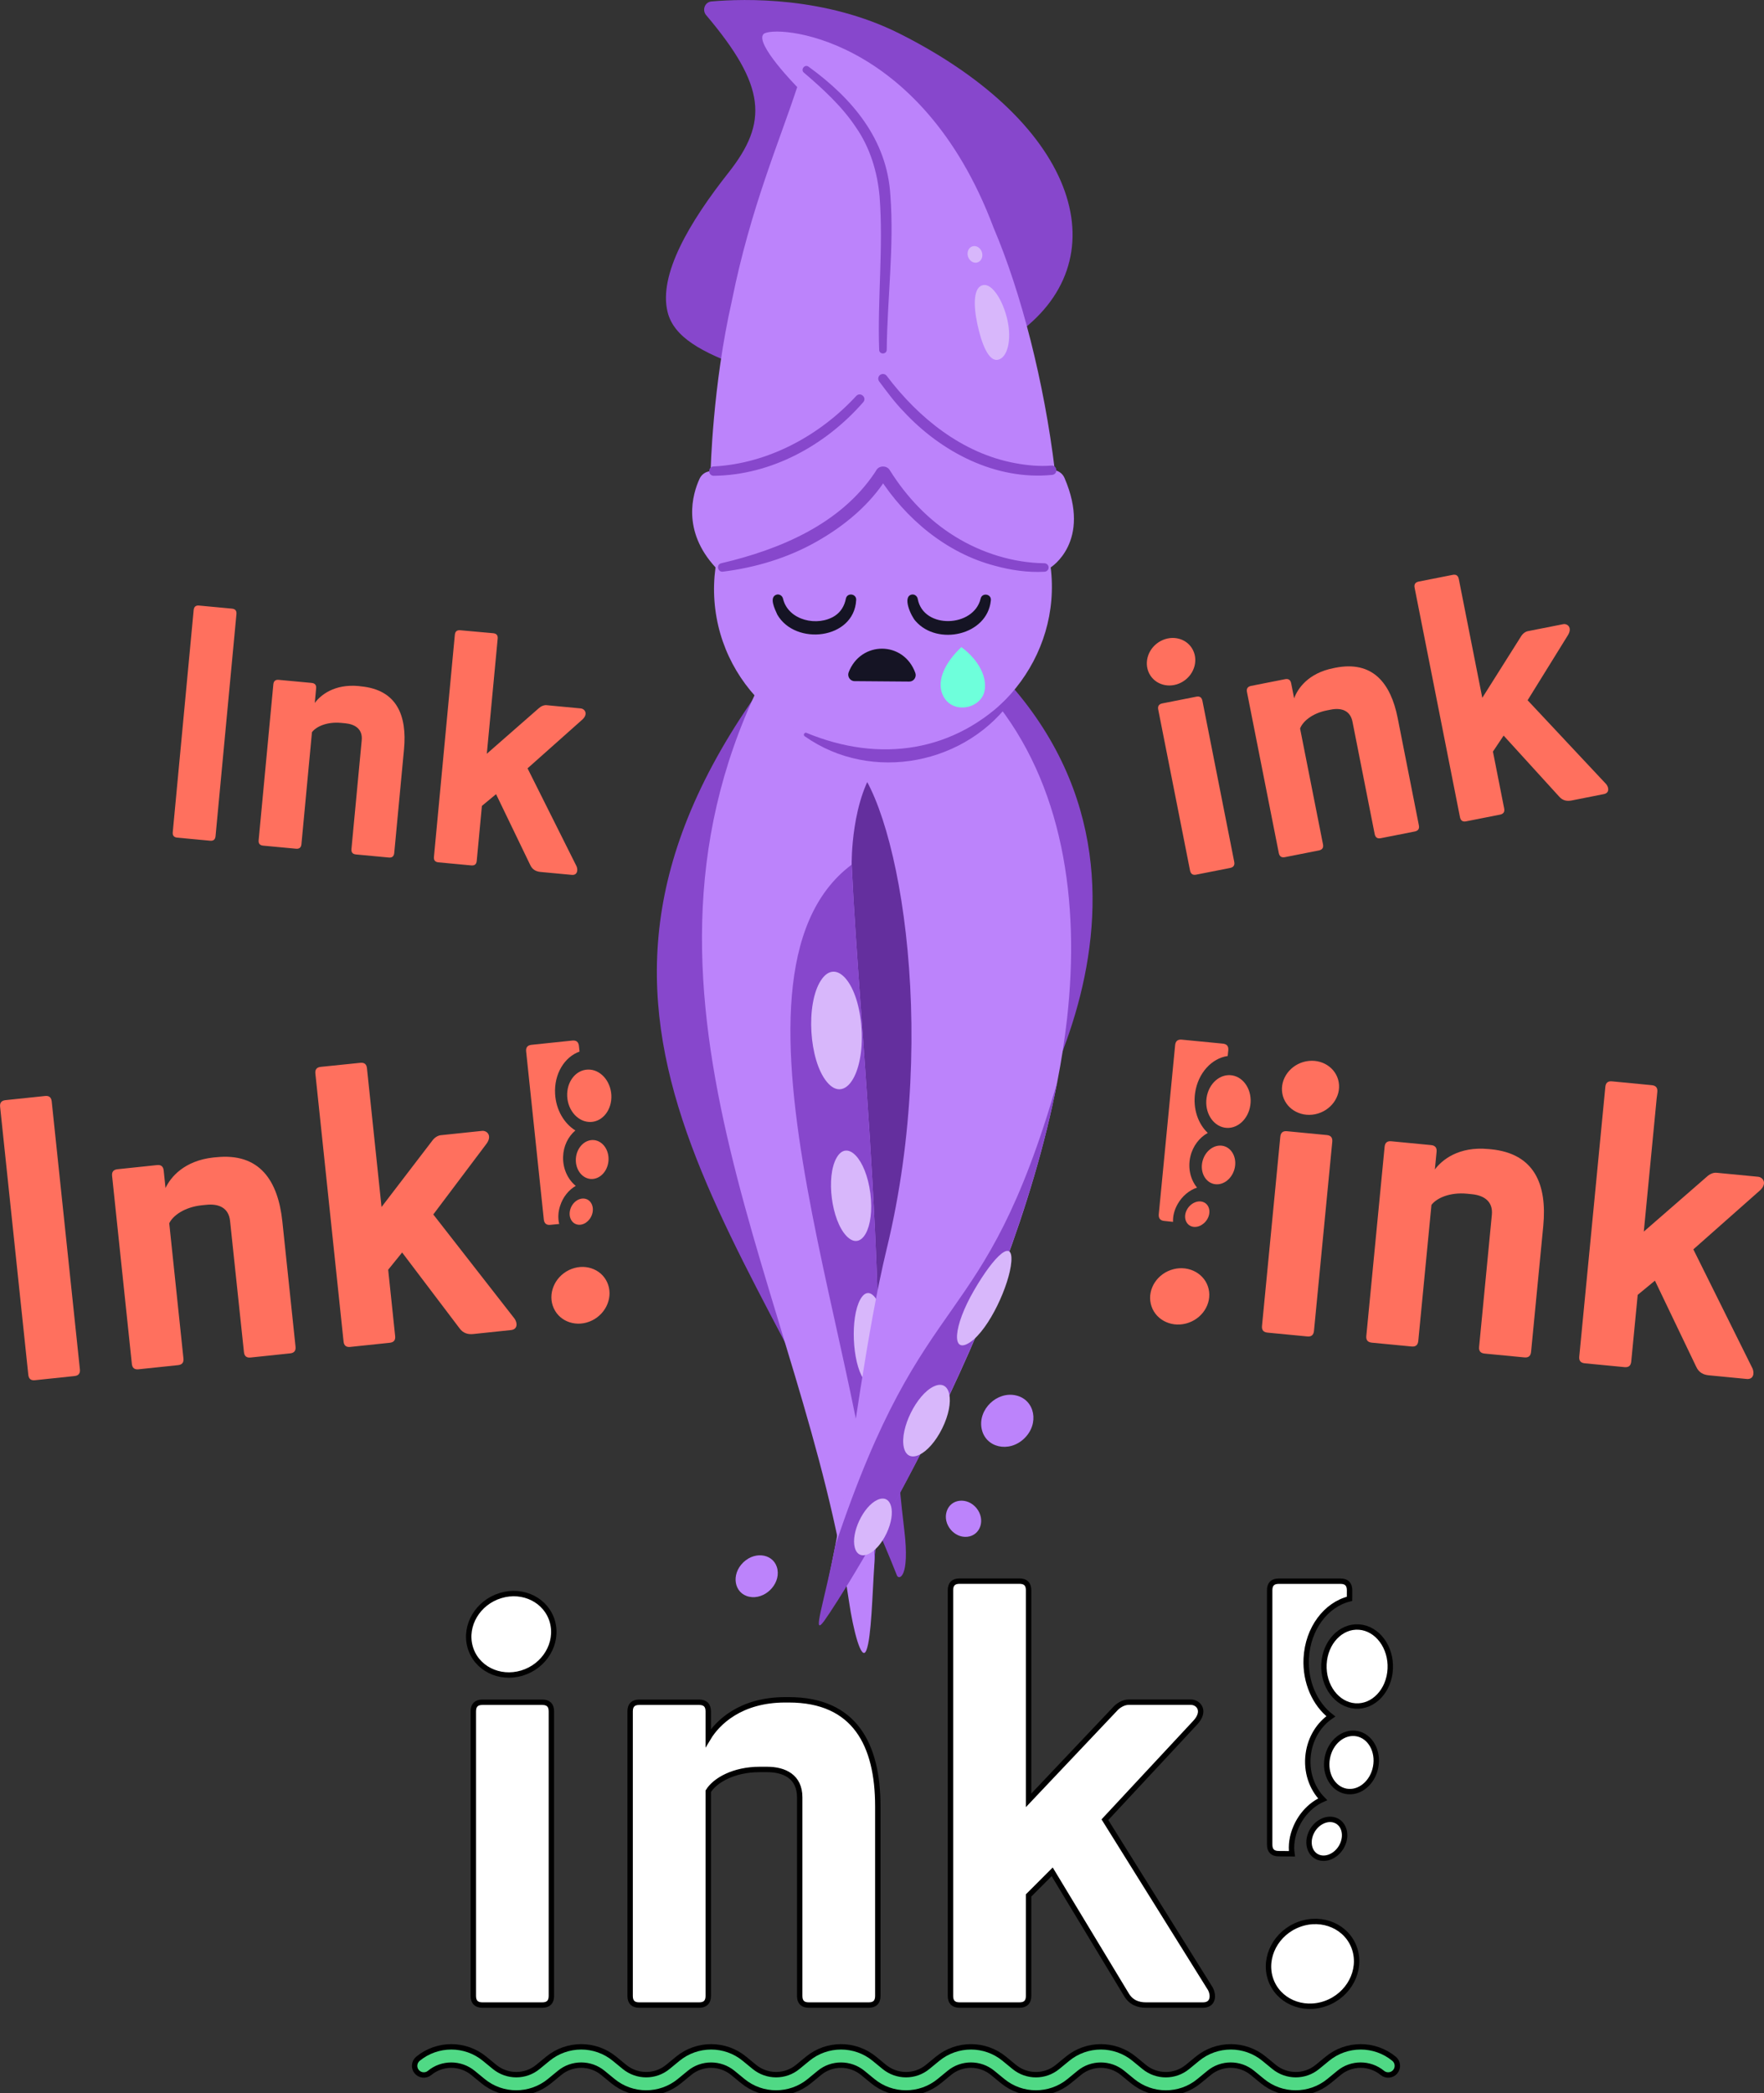 <?xml version="1.0" encoding="UTF-8" standalone="no"?>
<!-- Generator: Adobe Illustrator 27.0.0, SVG Export Plug-In . SVG Version: 6.00 Build 0)  -->

<svg
   version="1.1"
   id="Layer_1"
   x="0px"
   y="0px"
   viewBox="0 0 326.55 387.43"
   style="enable-background:new 0 0 326.55 387.43;"
   xml:space="preserve"
   sodipodi:docname="sad-squid.svg"
   inkscape:version="1.2.1 (9c6d41e410, 2022-07-14)"
   xmlns:inkscape="http://www.inkscape.org/namespaces/inkscape"
   xmlns:sodipodi="http://sodipodi.sourceforge.net/DTD/sodipodi-0.dtd"
   xmlns="http://www.w3.org/2000/svg"
   xmlns:svg="http://www.w3.org/2000/svg"><rect x="0" y="0" width="326.55" height="387.43" fill="#333333" stroke="none"/><defs
   id="defs3969" /><sodipodi:namedview
   id="namedview3967"
   pagecolor="#ffffff"
   bordercolor="#666666"
   borderopacity="1.0"
   inkscape:showpageshadow="2"
   inkscape:pageopacity="0.0"
   inkscape:pagecheckerboard="0"
   inkscape:deskcolor="#d1d1d1"
   showgrid="false"
   inkscape:zoom="2.2481481"
   inkscape:cx="150.79078"
   inkscape:cy="229.52225"
   inkscape:window-width="1918"
   inkscape:window-height="1055"
   inkscape:window-x="0"
   inkscape:window-y="23"
   inkscape:window-maximized="1"
   inkscape:current-layer="Layer_1" />
<style
   type="text/css"
   id="style3717">
	.st0{fill-rule:evenodd;clip-rule:evenodd;fill:#FF705E;}
	.st1{fill:#FF705E;}
	.st2{fill-rule:evenodd;clip-rule:evenodd;fill:#FFFFFF;}
	.st3{fill:#50D985;}
	.st4{fill:#8747CC;}
	.st5{fill:#642F9E;}
	.st6{fill:#BC83FB;}
	.st7{fill:#D8B7FB;}
	.st8{fill-rule:evenodd;clip-rule:evenodd;fill:#BC83FB;}
	.st9{fill:#151424;}
	.st10{fill:#6EFFDB;}
</style>
<g
   id="g3797">
	<g
   id="g3722">
		<g
   id="inc_00000067218804854312848830000015565469351755407029_">
			<path
   class="st0"
   d="M42.94,112.66c0.61,0.06,0.89,0.39,0.83,1.01l-3.87,41.12c-0.06,0.61-0.39,0.89-1.01,0.83l-6.08-0.57     c-0.61-0.06-0.89-0.39-0.83-1.01l3.87-41.12c0.06-0.61,0.39-0.89,1.01-0.83L42.94,112.66L42.94,112.66z M66.78,127.04     c6.69,0.63,8.59,5.39,8.01,11.65l-1.81,19.21c-0.06,0.61-0.39,0.89-1.01,0.83l-6.08-0.57c-0.61-0.06-0.89-0.39-0.83-1.01     l1.9-20.13c0.2-2.09-1.27-2.97-3.05-3.14l-0.74-0.07c-2.64-0.25-4.65,0.68-5.42,1.72l-1.95,20.74c-0.06,0.61-0.39,0.89-1.01,0.83     l-6.08-0.57c-0.61-0.06-0.89-0.39-0.83-1.01l2.72-28.85c0.06-0.61,0.39-0.89,1.01-0.83l6.08,0.57c0.61,0.06,0.89,0.39,0.83,1.01     l-0.25,2.7c1.07-1.45,3.62-3.56,8.16-3.13L66.78,127.04L66.78,127.04z M91.3,117.21c0.61,0.06,0.89,0.39,0.83,1.01l-2.01,21.3     l9.58-8.39c0.41-0.39,0.99-0.65,1.48-0.6l6.32,0.6c0.8,0.08,1.45,1.07,0.23,2.13l-10.07,8.96l9.07,18.13     c0.3,0.71,0.15,1.69-0.89,1.59l-5.77-0.54c-0.8-0.08-1.51-0.39-1.92-1.3l-6.32-13.1l-2.62,2.17l-0.96,10.19     c-0.06,0.61-0.39,0.89-1.01,0.83l-6.08-0.57c-0.61-0.06-0.89-0.39-0.83-1.01l3.87-41.12c0.06-0.61,0.39-0.89,1.01-0.83     L91.3,117.21L91.3,117.21z"
   id="path3719" />
		</g>
	</g>
	<g
   id="g3735">
		<g
   id="inc_00000161603325141922845590000003054457953172797366_">
			<path
   class="st0"
   d="M105.33,235.09c-2.73,1.33-3.99,4.49-2.82,7.07c1.17,2.58,4.34,3.6,7.07,2.27c2.73-1.33,3.99-4.49,2.82-7.07     C111.23,234.78,108.06,233.77,105.33,235.09L105.33,235.09z M8.34,202.87c0.74-0.08,1.15,0.25,1.23,0.99l5.22,49.62     c0.08,0.74-0.25,1.15-0.99,1.23l-7.33,0.77c-0.74,0.08-1.15-0.25-1.23-0.99l-5.22-49.62c-0.08-0.74,0.25-1.15,0.99-1.23     L8.34,202.87L8.34,202.87z M40.01,214.21c8.07-0.85,11.46,4.34,12.26,11.89l2.44,23.18c0.08,0.74-0.25,1.15-0.99,1.23l-7.33,0.77     c-0.74,0.08-1.15-0.25-1.23-0.99L42.59,226c-0.26-2.52-2.21-3.21-4.36-2.99l-0.89,0.09c-3.18,0.34-5.34,1.91-6.01,3.33     l2.63,25.03c0.08,0.74-0.25,1.15-0.99,1.23l-7.33,0.77c-0.74,0.08-1.15-0.25-1.23-0.99l-3.66-34.81     c-0.08-0.74,0.25-1.15,0.99-1.23l7.33-0.77c0.74-0.08,1.15,0.25,1.23,0.99l0.34,3.26c0.92-1.97,3.43-5.08,8.91-5.66L40.01,214.21     L40.01,214.21z M66.7,196.73c0.74-0.08,1.15,0.25,1.23,0.99l2.7,25.7l9.35-12.22c0.39-0.57,1.02-1.01,1.61-1.07l7.63-0.8     c0.96-0.1,1.97,0.92,0.78,2.46l-9.79,13.01l15.06,19.31c0.53,0.77,0.58,1.96-0.68,2.09l-6.96,0.73c-0.96,0.1-1.88-0.1-2.58-1.08     l-10.61-14.01l-2.58,3.19l1.29,12.29c0.08,0.74-0.25,1.15-0.99,1.23l-7.33,0.77c-0.74,0.08-1.15-0.25-1.23-0.99l-5.22-49.62     c-0.08-0.74,0.25-1.15,0.99-1.23L66.7,196.73L66.7,196.73z"
   id="path3724" />
		</g>
		<g
   id="g3729">
			<path
   class="st0"
   d="M103.52,226.56l-1.62,0.16c-0.74,0.08-1.15-0.25-1.23-0.99l-3.27-31.1c-0.08-0.74,0.25-1.15,0.99-1.23     l7.55-0.79c0.74-0.08,1.15,0.25,1.23,0.99l0.11,1.05c-2.8,1-4.73,4.16-4.52,7.83c0.16,2.95,1.66,5.47,3.75,6.77     c-1.33,1.13-2.22,2.89-2.27,4.9c-0.06,2.18,0.87,4.15,2.34,5.36c-1.28,0.73-2.38,2.06-2.9,3.72     C103.3,224.4,103.27,225.56,103.52,226.56L103.52,226.56z"
   id="path3727" />
		</g>
		<g
   id="g3733">
			<path
   class="st0"
   d="M105.59,223.8c-0.42,1.31,0.14,2.6,1.25,2.86c1.11,0.27,2.35-0.59,2.77-1.9c0.42-1.31-0.14-2.6-1.25-2.86     C107.24,221.64,106,222.49,105.59,223.8z M106.61,214.39c-0.16,1.98,1.06,3.7,2.72,3.84c1.66,0.13,3.15-1.37,3.31-3.36     c0.16-1.98-1.06-3.7-2.72-3.84C108.26,210.9,106.77,212.41,106.61,214.39z M105,202.97c0.15,2.68,2.1,4.79,4.36,4.71     c2.25-0.08,3.96-2.31,3.81-4.99c-0.15-2.68-2.1-4.79-4.35-4.71C106.55,198.05,104.85,200.29,105,202.97z"
   id="path3731" />
		</g>
	</g>
	<g
   id="g3775">
		<g
   id="g3739">
			<path
   class="st1"
   d="M275.99,212.73l-0.45-0.04c-5.52-0.53-8.62,2.03-9.92,3.78l0.32-3.28c0.07-0.75-0.26-1.15-1.01-1.23     l-7.38-0.71c-0.75-0.07-1.15,0.26-1.23,1.01l-3.39,35.04c-0.07,0.75,0.26,1.15,1.01,1.23l7.38,0.71     c0.75,0.07,1.15-0.26,1.23-1.01l2.44-25.2c0.95-1.26,3.39-2.38,6.6-2.07l0.89,0.09c2.16,0.21,3.94,1.28,3.69,3.82l-2.36,24.45     c-0.07,0.75,0.26,1.15,1.01,1.23l7.38,0.71c0.75,0.07,1.15-0.26,1.23-1.01l2.26-23.33C286.41,219.31,284.11,213.52,275.99,212.73     z"
   id="path3737" />
		</g>
		<g
   id="g3743">
			<path
   class="st1"
   d="M245.62,210.1l-7.38-0.71c-0.75-0.07-1.15,0.26-1.23,1.01l-3.39,35.04c-0.07,0.75,0.26,1.15,1.01,1.23     l7.38,0.71c0.75,0.07,1.15-0.26,1.23-1.01l3.39-35.04C246.7,210.58,246.36,210.17,245.62,210.1z"
   id="path3741" />
		</g>
		<g
   id="g3747">
			<path
   class="st1"
   d="M313.47,231.26l12.26-10.85c1.48-1.29,0.69-2.49-0.28-2.59l-7.68-0.74c-0.6-0.06-1.3,0.25-1.8,0.73     l-11.67,10.16l2.5-25.87c0.07-0.75-0.26-1.15-1.01-1.23l-7.38-0.71c-0.75-0.07-1.15,0.26-1.23,1.01l-4.83,49.95     c-0.07,0.75,0.26,1.15,1.01,1.23l7.38,0.71c0.75,0.07,1.15-0.26,1.23-1.01l1.2-12.37l3.19-2.63l7.64,15.94     c0.5,1.1,1.36,1.49,2.33,1.58l7.01,0.68c1.27,0.12,1.46-1.06,1.09-1.93L313.47,231.26z"
   id="path3745" />
		</g>
		<g
   id="g3751">
			<path
   class="st1"
   d="M241.75,196.46c-2.88,0.58-4.84,3.24-4.37,5.94c0.47,2.7,3.19,4.43,6.07,3.85c2.88-0.58,4.84-3.24,4.37-5.94     C247.35,197.61,244.63,195.89,241.75,196.46z"
   id="path3749" />
		</g>
		<g
   id="g3773">
			<g
   id="g3755">
				<path
   class="st1"
   d="M217.23,234.93c-2.96,0.76-4.84,3.63-4.2,6.4c0.64,2.78,3.55,4.42,6.51,3.66c2.96-0.76,4.84-3.63,4.2-6.4      C223.1,235.82,220.18,234.18,217.23,234.93z"
   id="path3753" />
			</g>
			<g
   id="g3759">
				<path
   class="st1"
   d="M215.53,226l1.62,0.17c-0.04-1.04,0.22-2.17,0.83-3.25c0.85-1.53,2.2-2.62,3.61-3.09      c-1.21-1.49-1.73-3.61-1.23-5.75c0.46-1.96,1.68-3.52,3.22-4.37c-1.8-1.7-2.77-4.49-2.34-7.43c0.54-3.66,3.07-6.39,6.03-6.81      l0.11-1.06c0.07-0.75-0.26-1.15-1.01-1.23l-7.6-0.74c-0.75-0.07-1.15,0.26-1.23,1.01l-3.03,31.31      C214.45,225.52,214.79,225.93,215.53,226z"
   id="path3757" />
			</g>
			<g
   id="g3763">
				<path
   class="st1"
   d="M220.41,226.94c1.04,0.48,2.43-0.11,3.11-1.32c0.68-1.21,0.38-2.59-0.66-3.07      c-1.04-0.48-2.43,0.11-3.11,1.32C219.07,225.07,219.37,226.45,220.41,226.94z"
   id="path3761" />
			</g>
			<g
   id="g3767">
				<path
   class="st1"
   d="M228.12,199.06c-2.24-0.38-4.37,1.48-4.76,4.15c-0.39,2.67,1.11,5.14,3.34,5.52      c2.24,0.38,4.37-1.48,4.76-4.15C231.85,201.91,230.35,199.44,228.12,199.06z"
   id="path3765" />
			</g>
			<g
   id="g3771">
				<path
   class="st1"
   d="M226.59,212.15c-1.61-0.46-3.38,0.72-3.94,2.64c-0.56,1.92,0.3,3.86,1.91,4.33      c1.61,0.47,3.38-0.72,3.94-2.64C229.06,214.56,228.2,212.62,226.59,212.15z"
   id="path3769" />
			</g>
		</g>
	</g>
	<g
   id="g3795">
		<g
   id="g3793">
			<g
   id="g3779">
				<path
   class="st1"
   d="M247.21,123.6l-0.38,0.08c-4.69,0.93-6.63,3.81-7.26,5.59l-0.55-2.79c-0.13-0.63-0.5-0.89-1.14-0.76      l-6.28,1.24c-0.63,0.13-0.89,0.51-0.76,1.14l5.89,29.8c0.13,0.63,0.5,0.89,1.14,0.76l6.28-1.24c0.63-0.13,0.89-0.51,0.76-1.14      l-4.24-21.43c0.47-1.28,2.21-2.81,4.94-3.35l0.76-0.15c1.84-0.36,3.57,0.08,4,2.24l4.11,20.8c0.13,0.63,0.5,0.89,1.14,0.76      l6.28-1.24c0.63-0.13,0.89-0.51,0.76-1.14l-3.92-19.85C257.46,126.45,254.12,122.24,247.21,123.6z"
   id="path3777" />
			</g>
			<g
   id="g3783">
				<path
   class="st1"
   d="M221.45,128.96l-6.28,1.24c-0.63,0.13-0.89,0.51-0.76,1.14l5.89,29.8c0.13,0.63,0.51,0.89,1.14,0.76      l6.28-1.24c0.63-0.13,0.89-0.51,0.76-1.14l-5.89-29.8C222.46,129.09,222.09,128.83,221.45,128.96z"
   id="path3781" />
			</g>
			<g
   id="g3787">
				<path
   class="st1"
   d="M282.79,129.62l7.44-12.01c0.9-1.43-0.05-2.23-0.87-2.07l-6.53,1.29c-0.51,0.1-1.02,0.53-1.31,1.05      l-7.12,11.29l-4.35-22c-0.13-0.63-0.5-0.89-1.14-0.76l-6.28,1.24c-0.63,0.13-0.89,0.51-0.76,1.14l8.4,42.48      c0.13,0.63,0.51,0.89,1.14,0.76l6.28-1.24c0.63-0.13,0.89-0.51,0.76-1.14l-2.08-10.53l1.98-2.96l10.27,11.28      c0.68,0.79,1.49,0.89,2.32,0.73l5.96-1.18c1.08-0.21,0.94-1.24,0.42-1.86L282.79,129.62z"
   id="path3785" />
			</g>
			<g
   id="g3791">
				<path
   class="st1"
   d="M214.87,118.65c-2.24,1.19-3.2,3.87-2.14,5.99c1.06,2.12,3.73,2.87,5.97,1.68c2.24-1.19,3.2-3.87,2.14-5.99      C219.79,118.21,217.11,117.46,214.87,118.65z"
   id="path3789" />
			</g>
		</g>
	</g>
</g>
<g
   id="g3818"
   style="stroke:#000000;stroke-opacity:1">
	<g
   id="g3810"
   style="stroke:#000000;stroke-opacity:1">
		<g
   id="inc_00000178192265639469400910000016921981411599520130_"
   style="stroke:#000000;stroke-opacity:1">
			<path
   class="st2"
   d="M240.53,356.19c-4.29,1.55-6.68,6.1-5.33,10.14c1.35,4.04,5.93,6.07,10.23,4.51     c4.29-1.55,6.68-6.1,5.33-10.14C249.41,356.65,244.82,354.63,240.53,356.19L240.53,356.19z M100.39,315.09     c1.12,0,1.68,0.56,1.68,1.68v52.69c0,1.12-0.56,1.68-1.68,1.68H89.3c-1.12,0-1.68-0.56-1.68-1.68v-52.69     c0-1.12,0.56-1.68,1.68-1.68H100.39L100.39,315.09z M146.02,314.64c12.22,0,16.48,8.3,16.48,19.73v35.09     c0,1.12-0.56,1.68-1.68,1.68h-11.1c-1.12,0-1.68-0.56-1.68-1.68v-36.77c0-3.81-2.8-5.16-6.05-5.16h-1.35     c-4.82,0-8.3,2.02-9.53,4.04v37.89c0,1.12-0.56,1.68-1.68,1.68h-11.1c-1.12,0-1.68-0.56-1.68-1.68v-52.69     c0-1.12,0.56-1.68,1.68-1.68h11.1c1.12,0,1.68,0.56,1.68,1.68v4.93c1.68-2.8,5.94-7.06,14.24-7.06H146.02L146.02,314.64z      M188.73,292.67c1.12,0,1.68,0.56,1.68,1.68v38.9l15.92-16.82c0.67-0.78,1.68-1.35,2.58-1.35h11.55c1.46,0,2.8,1.68,0.78,3.81     l-16.7,17.94l19.51,31.28c0.67,1.23,0.56,3.03-1.35,3.03h-10.54c-1.46,0-2.8-0.45-3.7-2.02l-13.68-22.64l-4.37,4.37v18.61     c0,1.12-0.56,1.68-1.68,1.68h-11.1c-1.12,0-1.68-0.56-1.68-1.68v-75.11c0-1.12,0.56-1.68,1.68-1.68H188.73L188.73,292.67z      M92.67,295.34c-4.21,1.27-6.74,5.52-5.65,9.48c1.09,3.96,5.39,6.14,9.6,4.87c4.21-1.27,6.74-5.52,5.65-9.48     C101.18,296.24,96.88,294.06,92.67,295.34z"
   id="path3799"
   style="stroke:#000000;stroke-opacity:1" />
		</g>
		<g
   id="g3804"
   style="stroke:#000000;stroke-opacity:1">
			<path
   class="st2"
   d="M239.16,343.14l-2.44-0.02c-1.12,0-1.68-0.56-1.68-1.68v-47.08c0-1.12,0.56-1.68,1.68-1.68h11.43     c1.12,0,1.68,0.56,1.68,1.68l-0.01,1.59c-4.35,1.06-7.73,5.49-8.01,11.02c-0.22,4.44,1.63,8.46,4.55,10.73     c-2.18,1.48-3.77,3.98-4.17,6.97c-0.44,3.26,0.65,6.35,2.66,8.39c-2.03,0.89-3.88,2.71-4.93,5.12     C239.18,339.87,238.94,341.6,239.16,343.14L239.16,343.14z"
   id="path3802"
   style="stroke:#000000;stroke-opacity:1" />
		</g>
		<g
   id="g3808"
   style="stroke:#000000;stroke-opacity:1">
			<path
   class="st2"
   d="M242.69,339.33c-0.83,1.9-0.2,3.91,1.42,4.48c1.62,0.57,3.61-0.51,4.44-2.41c0.83-1.9,0.2-3.91-1.42-4.48     C245.51,336.35,243.52,337.43,242.69,339.33z M245.71,325.4c-0.56,2.95,1,5.71,3.47,6.17c2.47,0.46,4.93-1.56,5.48-4.5     c0.56-2.95-1-5.71-3.47-6.17C248.72,320.44,246.26,322.45,245.71,325.4z M245.09,308.04c-0.2,4.03,2.39,7.5,5.78,7.74     c3.39,0.24,6.3-2.84,6.49-6.87c0.2-4.03-2.39-7.5-5.78-7.74C248.2,300.93,245.29,304.01,245.09,308.04z"
   id="path3806"
   style="stroke:#000000;stroke-opacity:1" />
		</g>
	</g>
	<g
   id="g3816"
   style="stroke:#000000;stroke-opacity:1">
		<g
   id="g3814"
   style="stroke:#000000;stroke-opacity:1">
			<path
   class="st3"
   d="M215.82,387.42c-2.19,0-4.38-0.74-6.17-2.21l-1.84-1.51c-2.33-1.91-5.71-1.92-8.03,0l-1.84,1.51     c-3.58,2.94-8.77,2.94-12.34,0l-1.84-1.51c-2.33-1.92-5.71-1.92-8.03,0l-1.84,1.51c-3.58,2.94-8.77,2.94-12.34,0l-1.84-1.51     c-2.33-1.91-5.71-1.92-8.03,0l-1.84,1.51c-3.58,2.94-8.77,2.94-12.34,0l-1.84-1.51c-2.33-1.91-5.71-1.92-8.03,0l-1.84,1.51     c-3.58,2.94-8.77,2.94-12.34,0l-1.84-1.51c-2.33-1.92-5.71-1.92-8.03,0l-1.84,1.51c-3.58,2.94-8.77,2.94-12.34,0l-1.84-1.51     c-2.33-1.91-5.71-1.92-8.03,0c-0.72,0.6-1.79,0.49-2.39-0.23c-0.6-0.72-0.49-1.79,0.23-2.39c3.58-2.94,8.77-2.94,12.34,0     l1.84,1.51c2.33,1.91,5.71,1.92,8.03,0l1.84-1.51c3.58-2.94,8.77-2.94,12.34,0l1.84,1.51c2.33,1.91,5.71,1.92,8.03,0l1.84-1.51     c3.58-2.94,8.77-2.94,12.34,0l1.84,1.51c2.33,1.91,5.71,1.92,8.03,0l1.84-1.51c3.57-2.94,8.77-2.94,12.34,0l1.84,1.51     c2.33,1.91,5.71,1.92,8.03,0l1.84-1.51c3.58-2.94,8.77-2.94,12.34,0l1.84,1.51c2.33,1.92,5.71,1.92,8.03,0l1.84-1.51     c3.57-2.94,8.77-2.94,12.34,0l1.84,1.51c2.33,1.92,5.71,1.92,8.03,0l1.84-1.51c3.58-2.94,8.77-2.94,12.34,0l1.84,1.51     c2.33,1.91,5.71,1.92,8.03,0l1.84-1.51c3.57-2.94,8.77-2.94,12.34,0c0.72,0.59,0.83,1.66,0.23,2.39     c-0.59,0.72-1.66,0.83-2.39,0.23c-2.33-1.92-5.71-1.92-8.03,0l-1.84,1.51c-3.58,2.94-8.77,2.94-12.34,0l-1.84-1.51     c-2.33-1.92-5.71-1.92-8.03,0l-1.84,1.51C220.2,386.69,218.01,387.42,215.82,387.42z"
   id="path3812"
   style="stroke:#000000;stroke-opacity:1" />
		</g>
	</g>
</g>
<g
   id="g3964">
	<g
   id="g3896">
		<g
   id="g3822">
			<path
   class="st4"
   d="M182.5,121.98c42.7,40.87,2.89,94.03,2.89,94.03C180.35,181.36,181.22,120.76,182.5,121.98z"
   id="path3820" />
		</g>
		<g
   id="g3826">
			<path
   class="st4"
   d="M172.65,129.64c46.42,50.51-15.46,81.81-7.95,152.86c0.13,1.2-1.68,3.11-4.74-8.55     c-5.7-21.75,3.47-134.48,3.47-134.48L172.65,129.64z"
   id="path3824" />
		</g>
		<g
   id="g3830">
			<path
   class="st4"
   d="M140.95,127.25c-45.5,63.22,0.24,101.54,25.09,164.37c0.34,0.87,2.43,0.52,1.36-8.41     c-4.67-38.89-9.13-147.64-9.13-147.64L140.95,127.25z"
   id="path3828" />
		</g>
		<g
   id="g3834">
			<path
   class="st5"
   d="M156.52,124.67c-20.48,67.23,7.19,139.92,7.19,139.92c23.31-109.71,5.45-133.65,5.45-133.65L156.52,124.67z"
   id="path3832" />
		</g>
		<g
   id="g3860">
			<g
   id="g3838">
				<path
   class="st6"
   d="M161.85,289.66l0,0.05c-0.36,5.31-0.53,13.38-1.46,15.74c-0.92,2.36-2.47-3.87-3.22-8.99      c-8.21-56.17-44.84-110.6-16.85-169.13c0,0,27.71,7.29,22.42,13.8c-5.29,6.51-5.08,18.91-5.08,18.91      C159.09,191.28,165.09,242.3,161.85,289.66z"
   id="path3836" />
			</g>
			<g
   id="g3858">
				<g
   id="g3842">
					<path
   class="st4"
   d="M161.85,289.66c0.54-33.97-32.19-108.7-4.18-129.62C159.09,191.28,165.09,242.3,161.85,289.66z"
   id="path3840" />
				</g>
				<g
   id="g3856">
					<g
   id="g3846">
						<path
   class="st7"
   d="M159.49,190.47c0.5,8.36-3.06,13.82-6.4,9.82c-3.34-4-3.97-14.45-1.12-18.82        C154.81,177.11,158.99,182.1,159.49,190.47z"
   id="path3844" />
					</g>
					<g
   id="g3850">
						<path
   class="st7"
   d="M161.12,220.88c0.82,6.42-1.63,10.82-4.42,7.91c-2.79-2.91-3.82-10.94-1.85-14.45        C156.81,210.83,160.29,214.46,161.12,220.88z"
   id="path3848" />
					</g>
					<g
   id="g3854">
						<path
   class="st7"
   d="M163.97,247.73c0.27,6.54-2.02,10.73-4.12,7.54c-2.1-3.19-2.45-11.36-0.61-14.71        C161.06,237.21,163.69,241.19,163.97,247.73z"
   id="path3852" />
					</g>
				</g>
			</g>
		</g>
		<g
   id="g3864">
			<path
   class="st6"
   d="M197.54,188.48L197.54,188.48c-0.44,3.94-1.05,7.89-1.83,11.84c0,0.01,0,0.01,0,0.02     c-9.01,46.39-38.51,92.71-42.1,97.64c-0.06,0.08-0.11,0.16-0.16,0.22c-2.17,2.82-0.83-1.74,1.18-12.12l0-0.01     c0.43-2.21,0.89-4.68,1.35-7.41c1.57-9.32,4.55-32.6,8.17-47.51c10.05-41.36,1.66-84.17-6.88-90.66l26.45-11.26     C196.79,145.06,199.96,166.88,197.54,188.48z"
   id="path3862" />
		</g>
		<g
   id="g3868">
			<path
   class="st4"
   d="M195.71,200.34c-9.01,46.39-39.51,94.71-43.1,99.64c-0.06,0.08-0.11,0.16-0.16,0.22     c-2.17,2.82,0.17-3.74,2.18-14.12l0-0.01C171.28,236.17,181.87,248.12,195.71,200.34z"
   id="path3866" />
		</g>
		<g
   id="g3872">
			<path
   class="st7"
   d="M180.3,238.87c3.85-6.64,7.24-9.6,6.92-5.34c-0.32,4.25-4.09,12.53-7.63,14.92     C176.05,250.83,176.45,245.51,180.3,238.87z"
   id="path3870" />
		</g>
		<g
   id="g3876">
			<path
   class="st7"
   d="M174.42,264.4c-2.45,4.97-6.41,6.89-7.12,3.44s2.36-9.66,5.52-11.19     C175.99,255.12,176.88,259.42,174.42,264.4z"
   id="path3874" />
		</g>
		<g
   id="g3880">
			<path
   class="st7"
   d="M164.11,283.83c-1.86,3.93-5.12,5.4-5.87,2.64c-0.74-2.76,1.59-7.68,4.2-8.85S165.98,279.9,164.11,283.83z"
   id="path3878" />
		</g>
		<g
   id="g3894">
			<g
   id="g3884">
				<path
   class="st8"
   d="M189.6,266.27c-2.84,2.72-7.22,1.69-7.89-1.86s2.88-6.94,6.39-6.11      C191.6,259.12,192.44,263.55,189.6,266.27z"
   id="path3882" />
			</g>
			<g
   id="g3888">
				<path
   class="st8"
   d="M180.77,279.16c1.7,2.09,0.76,5.03-1.69,5.3c-2.46,0.27-4.59-2.34-3.83-4.7      C175.99,277.41,179.06,277.07,180.77,279.16z"
   id="path3886" />
			</g>
			<g
   id="g3892">
				<path
   class="st8"
   d="M137.61,289.19c2.33-2.23,5.84-1.47,6.32,1.36c0.48,2.83-2.43,5.61-5.24,5.01      C135.88,294.96,135.28,291.42,137.61,289.19z"
   id="path3890" />
			</g>
		</g>
	</g>
	<g
   id="g3958">
		<g
   id="g3900">
			<path
   class="st4"
   d="M187.75,62.18c19.71-13.64,12.34-39.08-21.23-55.96c-13.7-6.89-28.68-6.49-34.83-5.95     c-1.2,0.11-1.77,1.59-0.97,2.53c11.12,13.14,11.49,19.84,4.16,29.13c-7.29,9.24-12.99,18.91-11.3,25.81     c1.15,4.69,6.32,7.5,14.33,10.37C156.57,74.79,187.75,62.18,187.75,62.18z"
   id="path3898" />
		</g>
		<g
   id="g3904">
			<path
   class="st6"
   d="M195.27,87.04l-63.72,0.17c0,0,0.36-15.82,3.92-31.46c0,0,0.01-0.04,0.02-0.11c0-0.03,0.01-0.06,0.02-0.09     c3.42-17.02,8.82-29.48,12.07-39.44c0,0-7.92-8.04-6.24-9.8c1.69-1.75,29.02-0.3,42.59,35.84     C189.05,54.16,193.29,70.74,195.27,87.04z"
   id="path3902" />
		</g>
		<g
   id="g3908">
			
				<ellipse
   transform="matrix(0.992 -0.125 0.125 0.992 -12.306 21.228)"
   class="st6"
   cx="163.45"
   cy="108.93"
   rx="31.29"
   ry="30.27"
   id="ellipse3906" />
		</g>
		<g
   id="g3912">
			<path
   class="st6"
   d="M197.06,88.47c5.09,11.82-2.56,16.56-2.56,16.56c-23.23-1.4-31.05-17.78-31.05-17.78     c-12.99,17.78-30.99,17.78-30.99,17.78c-6.27-6.79-4.26-13.59-2.96-16.41c0.37-0.81,1.15-1.35,2.04-1.4     c15.26-0.91,31.93-17.11,31.93-17.11c10.29,12.19,27.13,16.07,31.8,16.94C196.07,87.19,196.74,87.72,197.06,88.47z"
   id="path3910" />
		</g>
		<g
   id="g3916">
			<path
   class="st4"
   d="M149.69,12.35c8.08,5.87,14.53,13.43,15.14,23.84c0.71,9.61-0.58,19-0.68,28.56c-0.02,0.88-1.38,0.92-1.4,0     c-0.33-9.42,0.8-19.02,0.08-28.36c-0.4-4.55-1.77-9.09-4.4-12.85c-2.53-3.82-6.12-7.11-9.6-10.08     C148.14,12.91,148.96,11.81,149.69,12.35L149.69,12.35z"
   id="path3914" />
		</g>
		<g
   id="g3920">
			<path
   class="st4"
   d="M164.17,69.6c5.86,7.77,13.99,14.33,23.75,16.13c2.17,0.41,4.55,0.63,6.7,0.45c1.1-0.09,1.3,1.56,0.18,1.72     c-10.49,1.06-20.62-4.25-27.58-11.79c-1.6-1.64-3.1-3.68-4.46-5.5c-0.29-0.38-0.22-0.92,0.16-1.21     C163.33,69.1,163.89,69.2,164.17,69.6L164.17,69.6z"
   id="path3918" />
		</g>
		<g
   id="g3924">
			<path
   class="st4"
   d="M159.78,74.47c-6.93,7.93-16.96,13.48-27.66,13.6c-1.14-0.04-1.11-1.74,0.04-1.73     c10.04-0.54,19.56-5.7,26.33-13.03C159.26,72.45,160.57,73.6,159.78,74.47L159.78,74.47z"
   id="path3922" />
		</g>
		<g
   id="g3928">
			<path
   class="st4"
   d="M133.52,104.26c10.82-2.53,22.04-7.23,28.42-16.77c0,0,0.33-0.53,0.33-0.53c0.56-0.85,1.96-0.79,2.45,0.08     c3.08,4.93,7.16,9.25,12.11,12.29c4.88,3.02,10.72,4.85,16.44,4.93c0.45-0.03,0.85,0.33,0.85,0.79c0,0.41-0.33,0.75-0.74,0.78     c-3.16,0.17-6.19-0.28-9.16-1.09c-8.99-2.34-16.57-8.69-21.5-16.42c0.28,0.51,1.15,0.58,1.5,0.04     c-3.16,5.08-7.94,9.01-13.1,11.92c-5.35,3.03-11.32,4.79-17.32,5.54C132.84,105.92,132.55,104.47,133.52,104.26L133.52,104.26z"
   id="path3926" />
		</g>
		<g
   id="g3938">
			<g
   id="g3932">
				<path
   class="st7"
   d="M186.52,59.37c0.77,3.61-0.02,6.84-1.77,7.22c-1.75,0.38-3.05-2.98-3.82-6.59      c-0.77-3.61-0.72-6.85,1.03-7.22C183.71,52.39,185.75,55.76,186.52,59.37z"
   id="path3930" />
			</g>
			<g
   id="g3936">
				
					<ellipse
   transform="matrix(0.951 -0.308 0.308 0.951 -5.698 57.991)"
   class="st7"
   cx="180.55"
   cy="47.01"
   rx="1.35"
   ry="1.56"
   id="ellipse3934" />
			</g>
		</g>
		<g
   id="g3952">
			<g
   id="g3942">
				<path
   class="st9"
   d="M169.9,110.91c1.09,5.6,10.32,5.23,11.62-0.05c0.24-1.25,2.09-0.94,1.9,0.32      c-0.67,6.45-9.9,8.42-13.93,3.78c-0.8-0.85-2.55-4.57-0.68-4.91C169.36,109.97,169.83,110.38,169.9,110.91L169.9,110.91z"
   id="path3940" />
			</g>
			<g
   id="g3946">
				<path
   class="st9"
   d="M158.49,111.12c-0.42,7.25-11.24,8.45-14.59,2.66c-0.42-0.96-1.66-3.31-0.08-3.73      c0.54-0.1,1.04,0.28,1.14,0.8c0.98,4.03,6.43,5.21,9.61,3.13c1.08-0.71,1.77-1.85,2.02-3.18      C156.85,109.61,158.63,109.91,158.49,111.12L158.49,111.12z"
   id="path3944" />
			</g>
			<g
   id="g3950">
				<path
   class="st9"
   d="M158.2,126.08l10.12,0.08c0.83,0.01,1.4-0.83,1.12-1.61c-2.16-5.96-10.1-5.95-12.34-0.1      C156.81,125.23,157.37,126.08,158.2,126.08z"
   id="path3948" />
			</g>
		</g>
		<g
   id="g3956">
			<path
   class="st4"
   d="M187.65,129.06c-8.51,12.47-26.29,15.97-38.69,7.22c-0.34-0.24-0.03-0.79,0.35-0.62     c13.52,5.6,27.45,3.62,37.79-7.05C187.39,128.29,187.91,128.72,187.65,129.06L187.65,129.06z"
   id="path3954" />
		</g>
	</g>
	<g
   id="g3962">
		<path
   class="st10"
   d="M177.97,119.78c-3.15,2.97-4.47,6.15-3.57,8.57c1.49,4.01,7.08,3.01,7.84-0.38    C182.78,125.54,181.36,122.3,177.97,119.78z"
   id="path3960" />
	</g>
</g>
</svg>
